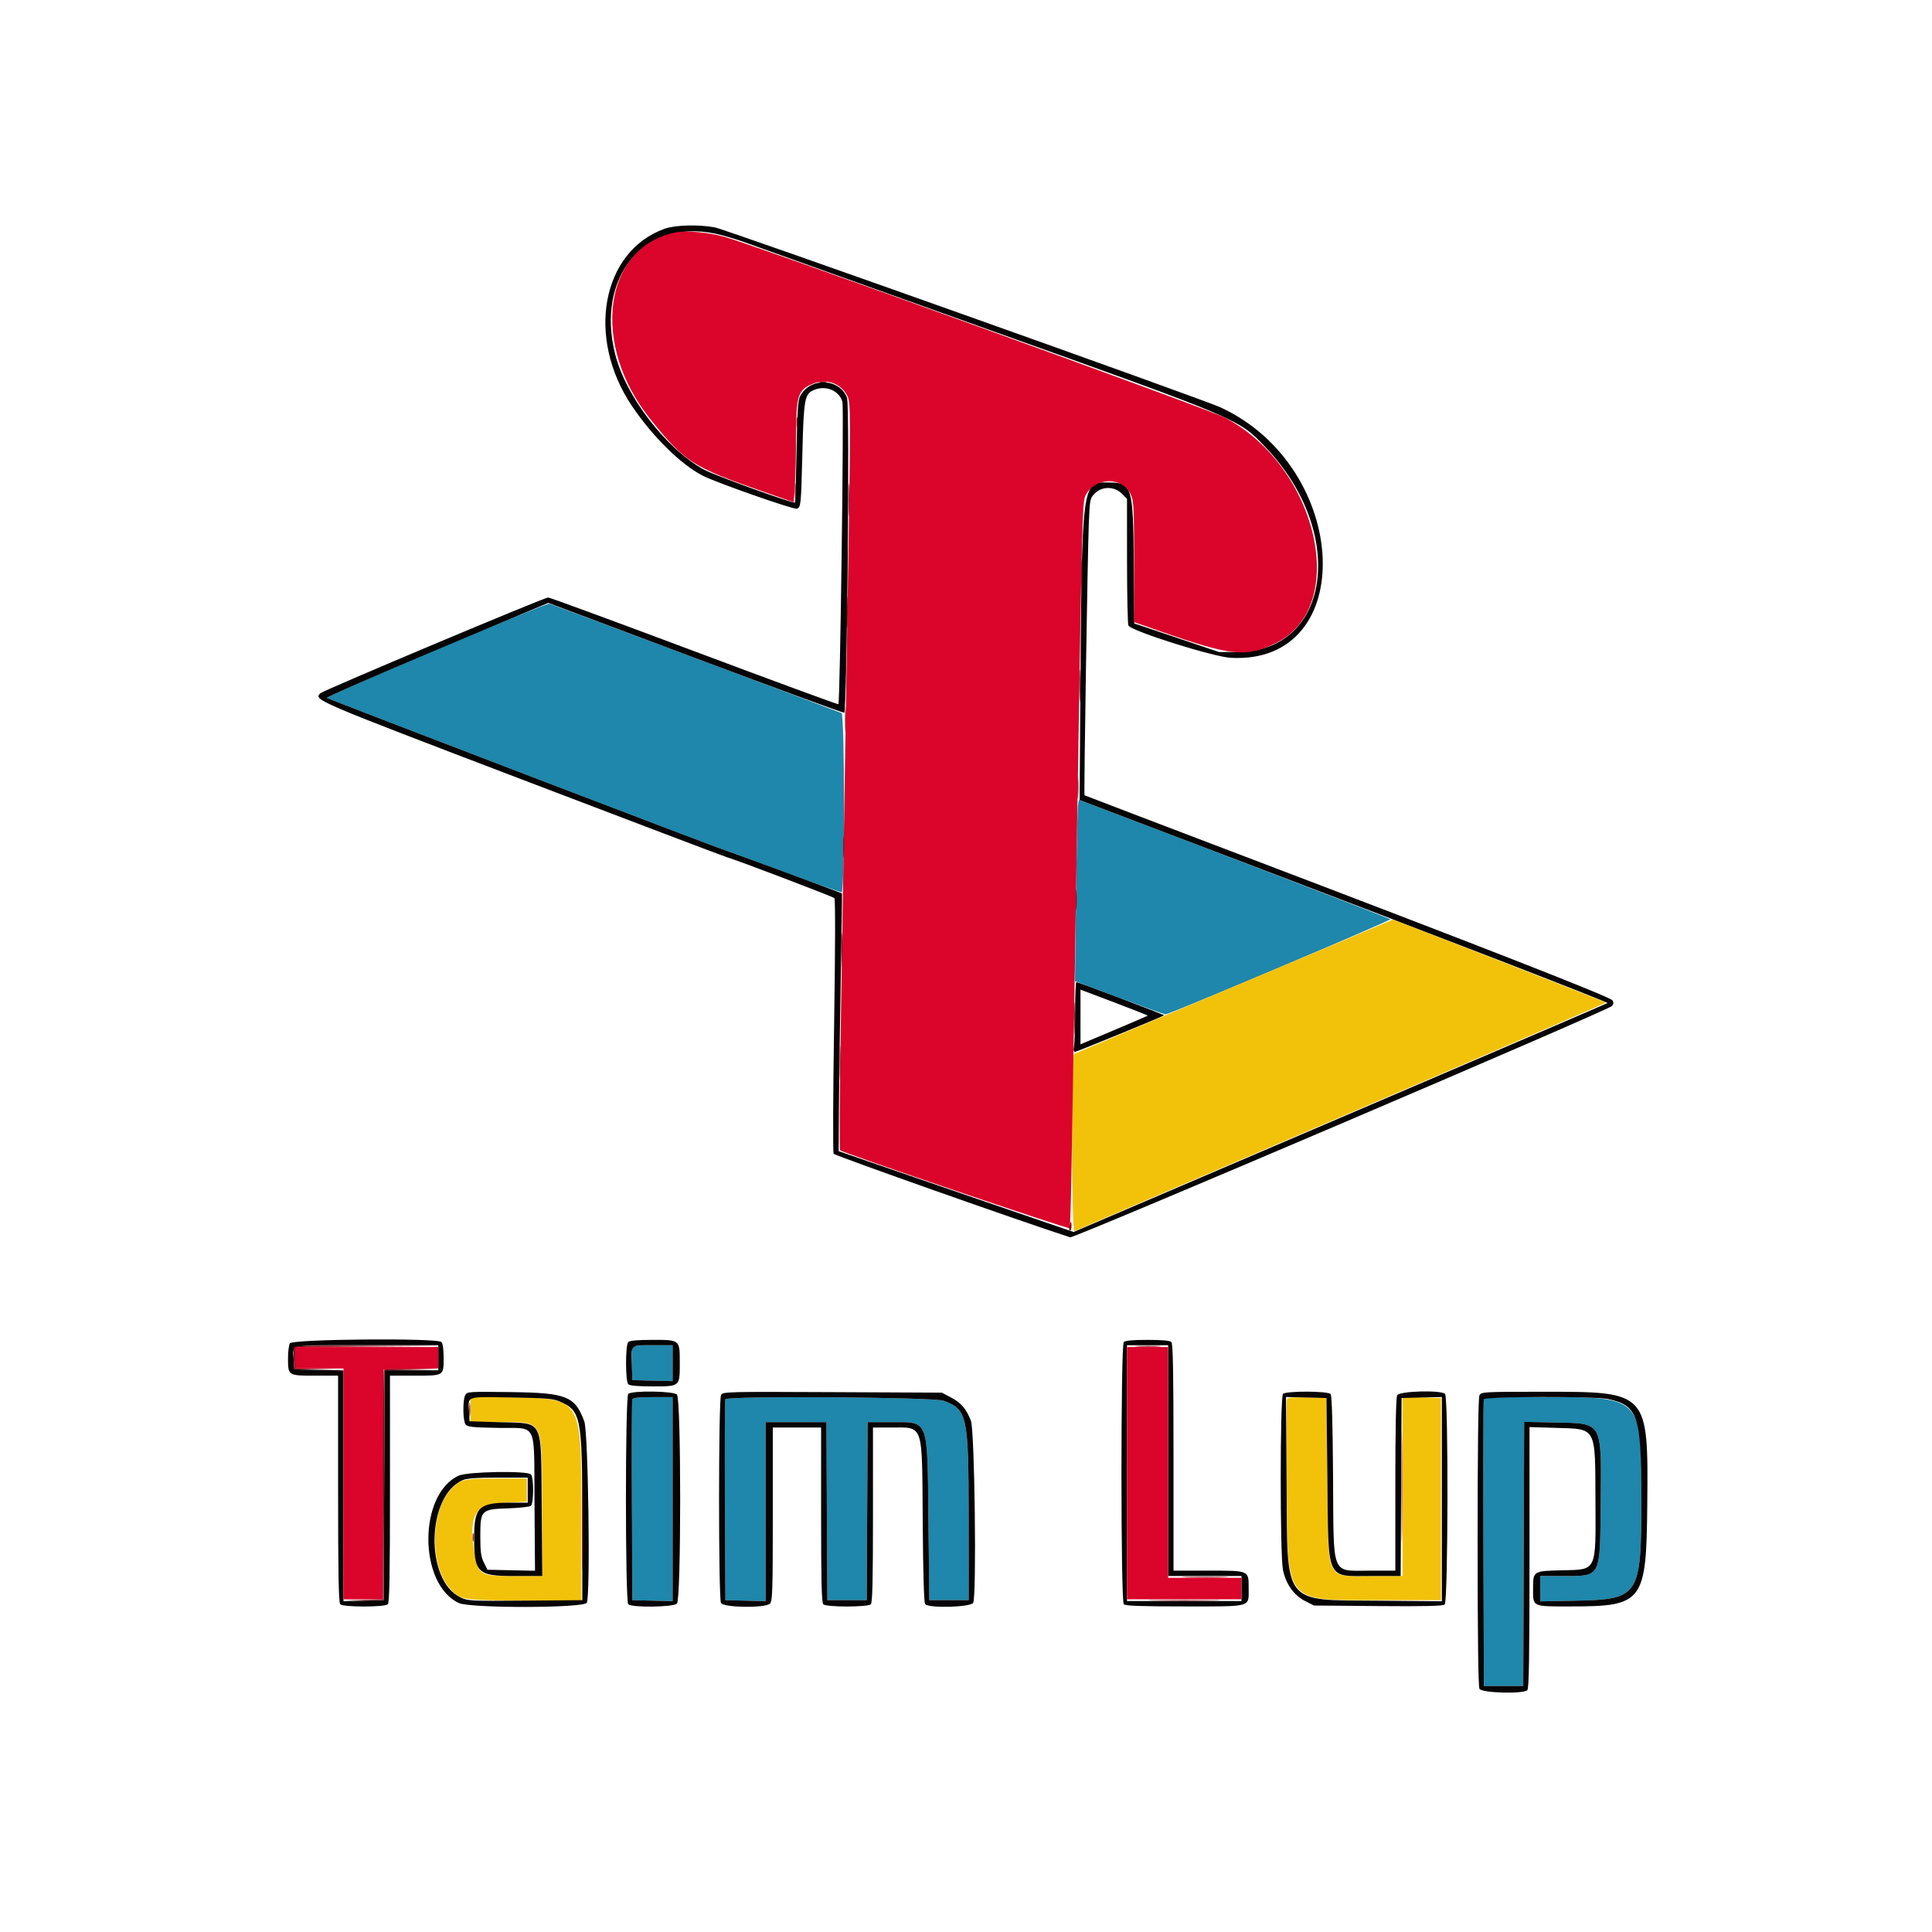 <svg id="svg" version="1.1" xmlns="http://www.w3.org/2000/svg" xmlns:xlink="http://www.w3.org/1999/xlink" width="400" height="400" viewBox="0, 0, 400,400"><g id="svgg"><path id="path0" d="M90.280 134.548 C 77.703 139.871,67.536 144.343,67.687 144.486 C 67.971 144.753,149.429 175.926,149.843 175.926 C 149.970 175.926,155.480 177.947,162.088 180.418 C 168.696 182.888,174.178 184.834,174.270 184.742 C 174.935 184.077,174.893 147.886,174.226 147.625 C 170.211 146.051,114.119 125.064,113.704 124.981 C 113.398 124.919,102.857 129.225,90.280 134.548 M223.180 166.781 C 223.081 167.431,222.902 175.880,222.782 185.556 L 222.564 203.148 231.745 206.588 C 236.794 208.479,241.093 210.024,241.296 210.019 C 242.144 210.002,288.104 190.549,287.859 190.311 C 287.658 190.115,243.394 173.145,225.661 166.466 L 223.359 165.598 223.180 166.781 M130.898 279.012 C 130.794 279.284,130.758 280.909,130.817 282.624 L 130.926 285.741 135.093 285.845 L 139.259 285.950 139.259 282.234 L 139.259 278.519 135.174 278.519 C 132.110 278.519,131.040 278.642,130.898 279.012 M130.911 289.722 C 130.813 289.977,130.777 299.435,130.830 310.741 L 130.926 331.296 135.093 331.401 L 139.259 331.506 139.259 310.383 L 139.259 289.259 135.174 289.259 C 132.246 289.259,131.038 289.391,130.911 289.722 M150.176 289.706 C 150.075 289.969,150.036 299.435,150.089 310.741 L 150.185 331.296 154.352 331.401 L 158.519 331.506 158.519 312.975 L 158.519 294.444 164.811 294.444 L 171.104 294.444 171.200 312.870 L 171.296 331.296 175.370 331.296 L 179.444 331.296 179.540 312.870 L 179.637 294.444 184.398 294.444 C 192.405 294.444,191.986 293.362,192.222 314.630 L 192.407 331.296 196.481 331.296 L 200.556 331.296 200.547 314.259 C 200.537 293.052,200.268 291.797,195.336 290.004 C 193.275 289.255,150.457 288.972,150.176 289.706 M307.207 289.722 C 307.110 289.977,307.074 303.435,307.127 319.630 L 307.222 349.074 311.296 349.074 L 315.370 349.074 315.465 321.728 L 315.560 294.382 321.762 294.506 C 331.934 294.709,331.564 294.072,331.407 311.104 C 331.262 326.874,331.561 326.296,323.537 326.296 L 318.889 326.296 318.889 328.923 L 318.889 331.550 326.019 331.410 C 339.455 331.146,339.815 330.597,339.815 310.370 C 339.815 288.959,340.107 289.259,319.229 289.259 C 310.094 289.259,307.344 289.365,307.207 289.722 " stroke="none" fill="#1e87ab" fill-rule="evenodd"></path><path id="path1" d="M275.556 195.799 C 268.528 198.757,253.715 204.988,242.638 209.648 C 231.561 214.307,222.452 218.167,222.395 218.226 C 221.776 218.868,221.828 255.225,222.447 254.904 C 222.833 254.703,247.783 244.000,277.891 231.118 C 308.000 218.236,332.576 207.638,332.504 207.566 C 332.366 207.428,288.498 190.352,288.394 190.396 C 288.360 190.410,282.583 192.841,275.556 195.799 M97.407 291.808 L 97.407 294.444 103.469 294.444 C 112.722 294.444,112.217 293.404,112.220 312.500 L 112.222 326.296 106.354 326.296 C 99.188 326.296,98.960 326.146,98.145 320.876 C 97.013 313.552,98.479 311.377,104.729 311.111 L 109.074 310.926 109.074 308.519 L 109.074 306.111 102.778 306.117 C 95.698 306.123,95.039 306.303,92.989 308.789 C 89.063 313.548,89.099 324.247,93.056 328.753 C 95.294 331.302,95.189 331.284,108.426 331.412 L 120.370 331.528 120.370 314.545 C 120.370 289.050,120.684 289.588,105.663 289.319 L 97.407 289.171 97.407 291.808 M266.448 289.769 C 266.335 290.063,266.306 297.861,266.384 307.096 C 266.599 332.539,265.586 331.296,286.111 331.296 L 298.333 331.296 298.333 310.370 L 298.333 289.444 294.352 289.339 L 290.370 289.234 290.370 307.765 L 290.370 326.296 284.050 326.296 C 274.255 326.296,275.054 328.026,274.815 306.296 L 274.630 289.444 270.641 289.339 C 267.436 289.255,266.613 289.339,266.448 289.769 " stroke="none" fill="#f2c20b" fill-rule="evenodd"></path><path id="path2" d="M137.593 47.362 C 124.556 52.068,121.283 69.893,130.852 84.074 C 135.156 90.453,141.054 96.246,145.560 98.521 C 148.462 99.986,164.377 105.558,164.989 105.323 C 165.815 105.006,165.852 104.638,166.122 93.848 C 166.406 82.529,166.590 81.540,168.551 80.727 C 171.009 79.709,173.771 80.879,174.414 83.210 C 174.746 84.412,173.933 145.450,173.580 145.803 C 173.493 145.890,160.072 140.953,143.757 134.832 C 127.442 128.712,113.819 123.704,113.485 123.704 C 112.679 123.704,66.996 142.908,66.351 143.518 C 64.881 144.907,64.858 144.897,108.064 161.386 C 131.027 170.149,150.148 177.401,150.556 177.502 C 152.053 177.874,172.419 185.620,172.751 185.945 C 172.962 186.151,172.940 196.305,172.693 212.307 C 172.472 226.621,172.426 238.575,172.591 238.871 C 172.806 239.256,211.811 253.035,221.568 256.173 C 222.318 256.414,333.023 209.153,333.745 208.283 C 334.082 207.877,334.107 207.540,333.833 207.099 C 333.400 206.402,305.770 195.595,257.037 177.062 C 239.213 170.283,224.587 164.698,224.535 164.651 C 224.387 164.515,225.176 114.521,225.421 108.541 C 225.635 103.302,225.661 103.171,226.680 102.152 C 228.186 100.646,230.722 100.665,232.251 102.194 L 233.333 103.276 233.339 116.175 C 233.342 123.270,233.472 129.274,233.627 129.519 C 234.380 130.704,251.197 135.998,254.836 136.196 C 281.448 137.644,279.655 96.642,252.566 84.288 C 248.806 82.573,150.186 47.479,147.983 47.072 C 144.606 46.448,139.750 46.583,137.593 47.362 M148.032 48.359 C 149.581 48.679,152.449 49.524,154.405 50.236 C 156.362 50.948,178.703 58.950,204.052 68.018 C 257.522 87.147,256.429 86.680,262.243 92.844 C 278.868 110.467,275.425 134.862,256.296 134.977 L 252.407 135.000 243.629 132.040 L 234.850 129.081 234.740 116.300 C 234.606 100.771,234.354 99.949,229.722 99.893 C 223.863 99.822,224.000 98.735,223.645 148.096 L 223.519 165.637 256.111 178.026 C 297.064 193.593,333.009 207.485,332.821 207.672 C 332.742 207.751,307.837 218.448,277.476 231.442 L 222.274 255.069 204.007 248.801 C 193.961 245.354,183.017 241.589,179.687 240.434 L 173.634 238.333 173.684 229.815 C 173.712 225.130,173.882 213.132,174.063 203.152 C 174.243 193.173,174.362 184.992,174.325 184.972 C 173.985 184.782,150.017 175.926,149.843 175.926 C 149.429 175.926,67.971 144.753,67.687 144.486 C 67.536 144.343,77.786 139.861,90.465 134.526 L 113.519 124.825 144.059 136.286 C 160.856 142.589,174.682 147.664,174.783 147.563 C 175.387 146.959,175.956 83.889,175.371 82.358 C 173.810 78.271,167.703 78.056,165.655 82.017 C 165.203 82.892,165.055 85.175,164.910 93.499 C 164.811 99.214,164.669 103.955,164.594 104.036 C 164.305 104.350,147.841 98.395,145.683 97.196 C 137.838 92.836,129.566 82.062,127.362 73.333 C 123.333 57.375,133.311 45.319,148.032 48.359 M222.593 209.398 C 222.593 212.734,222.488 215.984,222.361 216.620 C 222.209 217.382,222.276 217.778,222.557 217.778 C 222.902 217.778,240.699 210.478,241.015 210.207 C 241.126 210.112,223.217 203.333,222.855 203.333 C 222.711 203.333,222.593 206.062,222.593 209.398 M237.610 210.290 C 237.553 210.348,234.400 211.704,230.605 213.303 L 223.704 216.210 223.704 210.552 L 223.704 204.893 230.709 207.539 C 234.563 208.995,237.668 210.232,237.610 210.290 M60.013 278.124 C 59.802 278.518,59.630 279.862,59.630 281.111 C 59.630 284.830,59.607 284.815,65.198 284.815 L 70.000 284.815 70.000 308.259 C 70.000 326.000,70.108 331.812,70.444 332.148 C 71.059 332.763,79.682 332.763,80.296 332.148 C 80.633 331.812,80.741 326.000,80.741 308.259 L 80.741 284.815 85.852 284.815 C 91.951 284.815,91.852 284.876,91.852 281.111 C 91.852 279.416,91.675 278.120,91.407 277.852 C 90.535 276.980,60.486 277.240,60.013 278.124 M130.074 277.852 C 129.465 278.461,129.465 285.983,130.074 286.593 C 130.371 286.890,132.019 287.037,135.048 287.037 C 140.825 287.037,140.741 287.108,140.741 282.222 C 140.741 277.336,140.825 277.407,135.048 277.407 C 132.019 277.407,130.371 277.555,130.074 277.852 M232.667 277.852 C 232.024 278.495,232.024 331.505,232.667 332.148 C 232.994 332.476,236.299 332.593,245.233 332.593 C 259.369 332.593,258.519 332.830,258.519 328.889 C 258.519 325.094,258.725 325.185,250.159 325.185 L 242.963 325.185 242.963 301.741 C 242.963 284.000,242.855 278.188,242.519 277.852 C 242.222 277.555,240.584 277.407,237.593 277.407 C 234.601 277.407,232.963 277.555,232.667 277.852 M90.741 281.111 L 90.741 283.704 85.188 283.704 L 79.635 283.704 79.540 307.500 L 79.444 331.296 75.278 331.401 L 71.111 331.506 71.111 307.615 L 71.111 283.725 66.019 283.622 L 60.926 283.519 60.812 281.526 C 60.626 278.253,59.290 278.519,75.914 278.519 L 90.741 278.519 90.741 281.111 M139.259 282.234 L 139.259 285.950 135.093 285.845 L 130.926 285.741 130.817 282.624 C 130.666 278.283,130.416 278.519,135.174 278.519 L 139.259 278.519 139.259 282.234 M241.852 302.407 L 241.852 326.296 249.444 326.296 L 257.037 326.296 257.037 328.889 L 257.037 331.481 245.185 331.481 L 233.333 331.481 233.333 305.000 L 233.333 278.519 237.593 278.519 L 241.852 278.519 241.852 302.407 M96.322 288.841 C 95.775 289.864,95.822 294.166,96.389 294.912 C 96.779 295.425,97.820 295.538,103.043 295.631 C 111.432 295.780,110.532 293.949,110.661 311.135 L 110.766 325.207 105.846 325.103 L 100.926 325.000 100.185 323.519 C 99.583 322.313,99.444 321.296,99.444 318.066 C 99.444 312.621,99.598 312.469,105.282 312.281 C 107.571 312.205,109.653 311.974,109.907 311.767 C 110.522 311.268,110.537 305.871,109.926 305.259 C 109.132 304.465,96.826 304.674,94.979 305.513 C 86.579 309.329,86.594 327.989,95.000 331.889 C 97.403 333.004,120.891 332.955,121.491 331.833 C 122.263 330.392,121.796 296.502,120.974 294.287 C 119.029 289.046,117.320 288.368,105.674 288.217 C 97.038 288.105,96.704 288.127,96.322 288.841 M130.074 288.593 C 129.432 289.234,129.432 331.506,130.074 332.148 C 130.796 332.870,139.417 332.753,140.159 332.011 C 141.043 331.126,141.043 289.615,140.159 288.730 C 139.417 287.988,130.796 287.871,130.074 288.593 M149.279 288.851 C 148.744 289.851,148.737 330.877,149.272 331.876 C 149.797 332.857,158.457 332.972,159.418 332.011 C 159.931 331.498,160.000 329.304,160.000 313.492 L 160.000 295.556 165.000 295.556 L 170.000 295.556 170.000 313.630 C 170.000 327.193,170.111 331.815,170.444 332.148 C 171.059 332.763,179.682 332.763,180.296 332.148 C 180.630 331.815,180.741 327.193,180.741 313.630 L 180.741 295.556 184.427 295.556 C 191.306 295.556,190.890 294.331,191.039 314.991 C 191.119 325.974,191.293 331.810,191.551 332.121 C 192.290 333.011,200.993 332.765,201.488 331.839 C 202.224 330.464,201.795 296.111,201.017 294.142 C 200.039 291.664,198.989 290.437,196.912 289.342 L 195.000 288.333 172.335 288.227 C 150.106 288.123,149.663 288.135,149.279 288.851 M265.630 288.593 C 265.011 289.212,264.999 321.912,265.617 324.988 C 266.207 327.927,267.867 330.280,270.185 331.463 L 272.037 332.407 285.311 332.518 C 295.044 332.598,298.725 332.512,299.108 332.194 C 299.820 331.604,299.895 289.302,299.185 288.593 C 298.352 287.760,289.737 287.996,289.272 288.865 C 289.023 289.330,288.889 295.820,288.889 307.383 L 288.889 325.185 283.981 325.180 C 275.422 325.171,276.142 326.922,275.997 305.753 C 275.922 294.679,275.751 288.940,275.489 288.623 C 274.954 287.979,266.271 287.951,265.630 288.593 M306.309 288.865 C 306.054 289.341,305.926 299.510,305.926 319.259 C 305.926 339.009,306.054 349.177,306.309 349.654 C 306.774 350.523,315.389 350.759,316.222 349.926 C 316.560 349.588,316.667 342.986,316.667 322.472 L 316.667 295.462 321.972 295.622 C 330.643 295.883,330.252 295.175,330.324 310.741 C 330.392 325.489,330.648 324.954,323.448 325.113 C 317.443 325.247,317.407 325.268,317.407 328.799 C 317.407 332.764,317.050 332.593,325.316 332.593 C 340.171 332.593,340.865 331.670,341.048 311.667 C 341.265 288.067,341.339 288.148,319.575 288.148 C 307.218 288.148,306.677 288.177,306.309 288.865 M115.835 290.146 C 120.301 292.063,120.552 293.343,120.554 314.259 L 120.556 331.296 108.739 331.394 C 97.407 331.488,96.857 331.460,95.325 330.719 C 87.930 327.139,88.287 309.670,95.821 306.437 C 96.675 306.071,98.751 305.926,103.136 305.926 L 109.259 305.926 109.259 308.519 L 109.259 311.111 105.463 311.112 C 99.273 311.113,98.211 312.094,98.169 317.852 C 98.112 325.614,98.773 326.296,106.347 326.296 L 112.269 326.296 112.153 311.944 C 112.002 293.265,112.748 294.744,103.333 294.450 L 97.222 294.259 97.109 292.266 C 96.921 288.977,96.314 289.181,105.833 289.334 C 112.964 289.449,114.501 289.574,115.835 290.146 M139.259 310.383 L 139.259 331.506 135.093 331.401 L 130.926 331.296 130.830 310.741 C 130.777 299.435,130.813 289.977,130.911 289.722 C 131.038 289.391,132.246 289.259,135.174 289.259 L 139.259 289.259 139.259 310.383 M195.336 290.004 C 200.268 291.797,200.537 293.052,200.547 314.259 L 200.556 331.296 196.481 331.296 L 192.407 331.296 192.222 314.630 C 191.986 293.362,192.405 294.444,184.398 294.444 L 179.637 294.444 179.540 312.870 L 179.444 331.296 175.370 331.296 L 171.296 331.296 171.200 312.870 L 171.104 294.444 164.811 294.444 L 158.519 294.444 158.519 312.975 L 158.519 331.506 154.352 331.401 L 150.185 331.296 150.089 310.741 C 150.036 299.435,150.075 289.969,150.176 289.706 C 150.457 288.972,193.275 289.255,195.336 290.004 M274.815 306.111 C 275.055 327.720,274.412 326.296,283.935 326.296 L 289.993 326.296 290.089 307.870 L 290.185 289.444 294.352 289.340 L 298.519 289.235 298.519 310.380 L 298.519 331.525 285.648 331.411 C 265.353 331.230,266.555 332.757,266.378 306.932 L 266.257 289.235 270.443 289.340 L 274.630 289.444 274.815 306.111 M332.931 289.657 C 339.129 290.987,339.815 293.049,339.815 310.370 C 339.815 330.597,339.455 331.146,326.019 331.410 L 318.889 331.550 318.889 328.923 L 318.889 326.296 323.537 326.296 C 331.561 326.296,331.262 326.874,331.407 311.104 C 331.564 294.072,331.934 294.709,321.762 294.506 L 315.560 294.382 315.465 321.728 L 315.370 349.074 311.296 349.074 L 307.222 349.074 307.127 319.630 C 307.074 303.435,307.110 289.977,307.207 289.722 C 307.438 289.118,330.148 289.061,332.931 289.657 " stroke="none" fill="#060404" fill-rule="evenodd"></path><path id="path3" d="M139.730 48.148 C 124.888 51.266,122.236 71.285,134.617 86.740 C 141.817 95.728,143.302 96.672,158.558 101.978 L 164.338 103.988 164.575 100.420 C 164.705 98.457,164.816 93.852,164.821 90.185 C 164.833 82.047,165.202 80.813,167.994 79.578 C 170.971 78.261,174.016 79.243,175.439 81.977 C 176.141 83.328,176.148 85.618,175.551 120.556 C 175.353 132.167,175.024 152.667,174.821 166.111 C 174.617 179.556,174.270 201.202,174.050 214.214 C 173.830 227.226,173.787 238.002,173.955 238.161 C 174.518 238.695,221.157 254.522,221.413 254.266 C 221.686 253.994,221.770 249.487,223.153 161.708 C 223.993 108.373,224.112 103.870,224.716 102.639 C 226.621 98.757,232.396 98.598,234.113 102.379 C 234.736 103.751,234.799 105.024,234.807 116.348 L 234.815 128.808 240.093 130.656 C 254.965 135.862,258.037 136.172,264.259 133.090 C 279.461 125.560,272.865 96.625,253.637 86.487 C 250.397 84.778,156.634 50.885,150.082 49.054 C 146.557 48.069,142.004 47.670,139.730 48.148 M61.111 281.111 L 61.111 283.333 66.111 283.333 L 71.111 283.333 71.111 307.222 L 71.111 331.111 75.182 331.111 L 79.254 331.111 79.349 307.315 L 79.444 283.519 85.093 283.416 L 90.741 283.314 90.741 281.101 L 90.741 278.889 75.926 278.889 L 61.111 278.889 61.111 281.111 M233.333 305.000 L 233.333 331.111 245.185 331.111 L 257.037 331.111 257.037 328.889 L 257.037 326.667 249.444 326.667 L 241.852 326.667 241.852 302.778 L 241.852 278.889 237.593 278.889 L 233.333 278.889 233.333 305.000 " stroke="none" fill="#db042b" fill-rule="evenodd"></path><path id="path4" d="M169.722 79.144 C 170.079 79.237,170.662 79.237,171.019 79.144 C 171.375 79.051,171.083 78.975,170.370 78.975 C 169.657 78.975,169.366 79.051,169.722 79.144 M164.921 87.593 C 164.924 88.611,164.995 88.984,165.081 88.421 C 165.166 87.858,165.163 87.025,165.076 86.569 C 164.988 86.113,164.918 86.574,164.921 87.593 M175.704 103.519 C 175.704 106.574,175.762 107.775,175.831 106.187 C 175.901 104.599,175.900 102.099,175.830 100.631 C 175.760 99.164,175.703 100.463,175.704 103.519 M164.566 101.667 C 164.568 103.093,164.635 103.631,164.715 102.862 C 164.795 102.094,164.794 100.927,164.712 100.270 C 164.630 99.612,164.564 100.241,164.566 101.667 M223.852 119.074 C 223.852 122.130,223.910 123.330,223.979 121.742 C 224.049 120.154,224.048 117.654,223.978 116.187 C 223.908 114.719,223.851 116.019,223.852 119.074 M175.333 126.852 C 175.334 129.907,175.391 131.108,175.461 129.520 C 175.530 127.932,175.530 125.432,175.460 123.965 C 175.390 122.497,175.333 123.796,175.333 126.852 M223.481 142.037 C 223.482 145.093,223.539 146.293,223.609 144.705 C 223.679 143.117,223.678 140.617,223.608 139.150 C 223.538 137.682,223.481 138.981,223.481 142.037 M174.955 148.889 C 174.955 151.231,175.015 152.190,175.089 151.019 C 175.162 149.847,175.162 147.931,175.089 146.759 C 175.015 145.588,174.955 146.546,174.955 148.889 M223.098 163.148 C 223.099 165.185,223.161 165.971,223.236 164.895 C 223.311 163.819,223.311 162.152,223.235 161.191 C 223.159 160.231,223.097 161.111,223.098 163.148 M174.580 175.370 C 174.581 177.407,174.643 178.193,174.718 177.117 C 174.793 176.041,174.792 174.374,174.716 173.414 C 174.640 172.453,174.579 173.333,174.580 175.370 M222.726 186.296 C 222.726 188.231,222.789 189.023,222.865 188.056 C 222.941 187.088,222.941 185.505,222.865 184.537 C 222.789 183.569,222.726 184.361,222.726 186.296 M174.223 196.667 C 174.223 199.824,174.280 201.116,174.349 199.537 C 174.419 197.958,174.419 195.375,174.349 193.796 C 174.280 192.218,174.223 193.509,174.223 196.667 M222.370 210.926 C 222.371 213.981,222.428 215.182,222.498 213.594 C 222.567 212.006,222.567 209.506,222.497 208.039 C 222.427 206.571,222.370 207.870,222.370 210.926 M173.853 220.000 C 173.853 223.157,173.910 224.449,173.979 222.870 C 174.048 221.292,174.048 218.708,173.979 217.130 C 173.910 215.551,173.853 216.843,173.853 220.000 M221.391 253.889 C 221.293 254.398,221.357 254.815,221.533 254.815 C 221.708 254.815,221.852 254.398,221.852 253.889 C 221.852 253.380,221.788 252.963,221.710 252.963 C 221.632 252.963,221.488 253.380,221.391 253.889 M60.893 279.026 C 60.786 279.305,60.750 280.430,60.812 281.526 L 60.926 283.519 66.019 283.535 L 71.112 283.551 66.112 283.432 L 61.111 283.312 61.111 281.105 L 61.111 278.897 76.019 278.796 L 90.926 278.695 76.007 278.607 C 63.661 278.534,61.054 278.606,60.893 279.026 M235.477 278.793 C 236.759 278.866,238.759 278.865,239.922 278.792 C 241.085 278.719,240.037 278.659,237.593 278.660 C 235.148 278.661,234.196 278.721,235.477 278.793 M79.506 283.580 C 79.370 283.716,79.259 294.461,79.259 307.457 L 79.259 331.087 75.093 331.211 L 70.926 331.336 75.185 331.316 L 79.444 331.296 79.540 307.510 L 79.635 283.723 85.280 283.610 L 90.926 283.498 85.340 283.416 C 82.267 283.370,79.642 283.444,79.506 283.580 M97.156 291.852 C 97.156 293.176,97.223 293.718,97.305 293.056 C 97.387 292.394,97.387 291.310,97.305 290.648 C 97.223 289.986,97.156 290.528,97.156 291.852 M290.172 307.963 C 290.172 318.148,290.219 322.262,290.278 317.104 C 290.336 311.946,290.336 303.613,290.277 298.585 C 290.219 293.558,290.172 297.778,290.172 307.963 M120.540 315.556 C 120.540 324.213,120.588 327.755,120.648 323.426 C 120.707 319.097,120.707 312.014,120.648 307.685 C 120.588 303.356,120.540 306.898,120.540 315.556 M97.871 318.333 C 97.875 319.148,97.951 319.438,98.040 318.977 C 98.128 318.516,98.125 317.850,98.032 317.496 C 97.940 317.142,97.867 317.519,97.871 318.333 M245.668 326.573 C 247.869 326.638,251.369 326.638,253.446 326.572 C 255.523 326.506,253.722 326.453,249.444 326.453 C 245.167 326.453,243.467 326.507,245.668 326.573 M239.167 331.388 C 242.477 331.450,247.894 331.450,251.204 331.388 C 254.514 331.327,251.806 331.277,245.185 331.277 C 238.565 331.277,235.856 331.327,239.167 331.388 " stroke="none" fill="#890b18" fill-rule="evenodd"></path></g></svg>